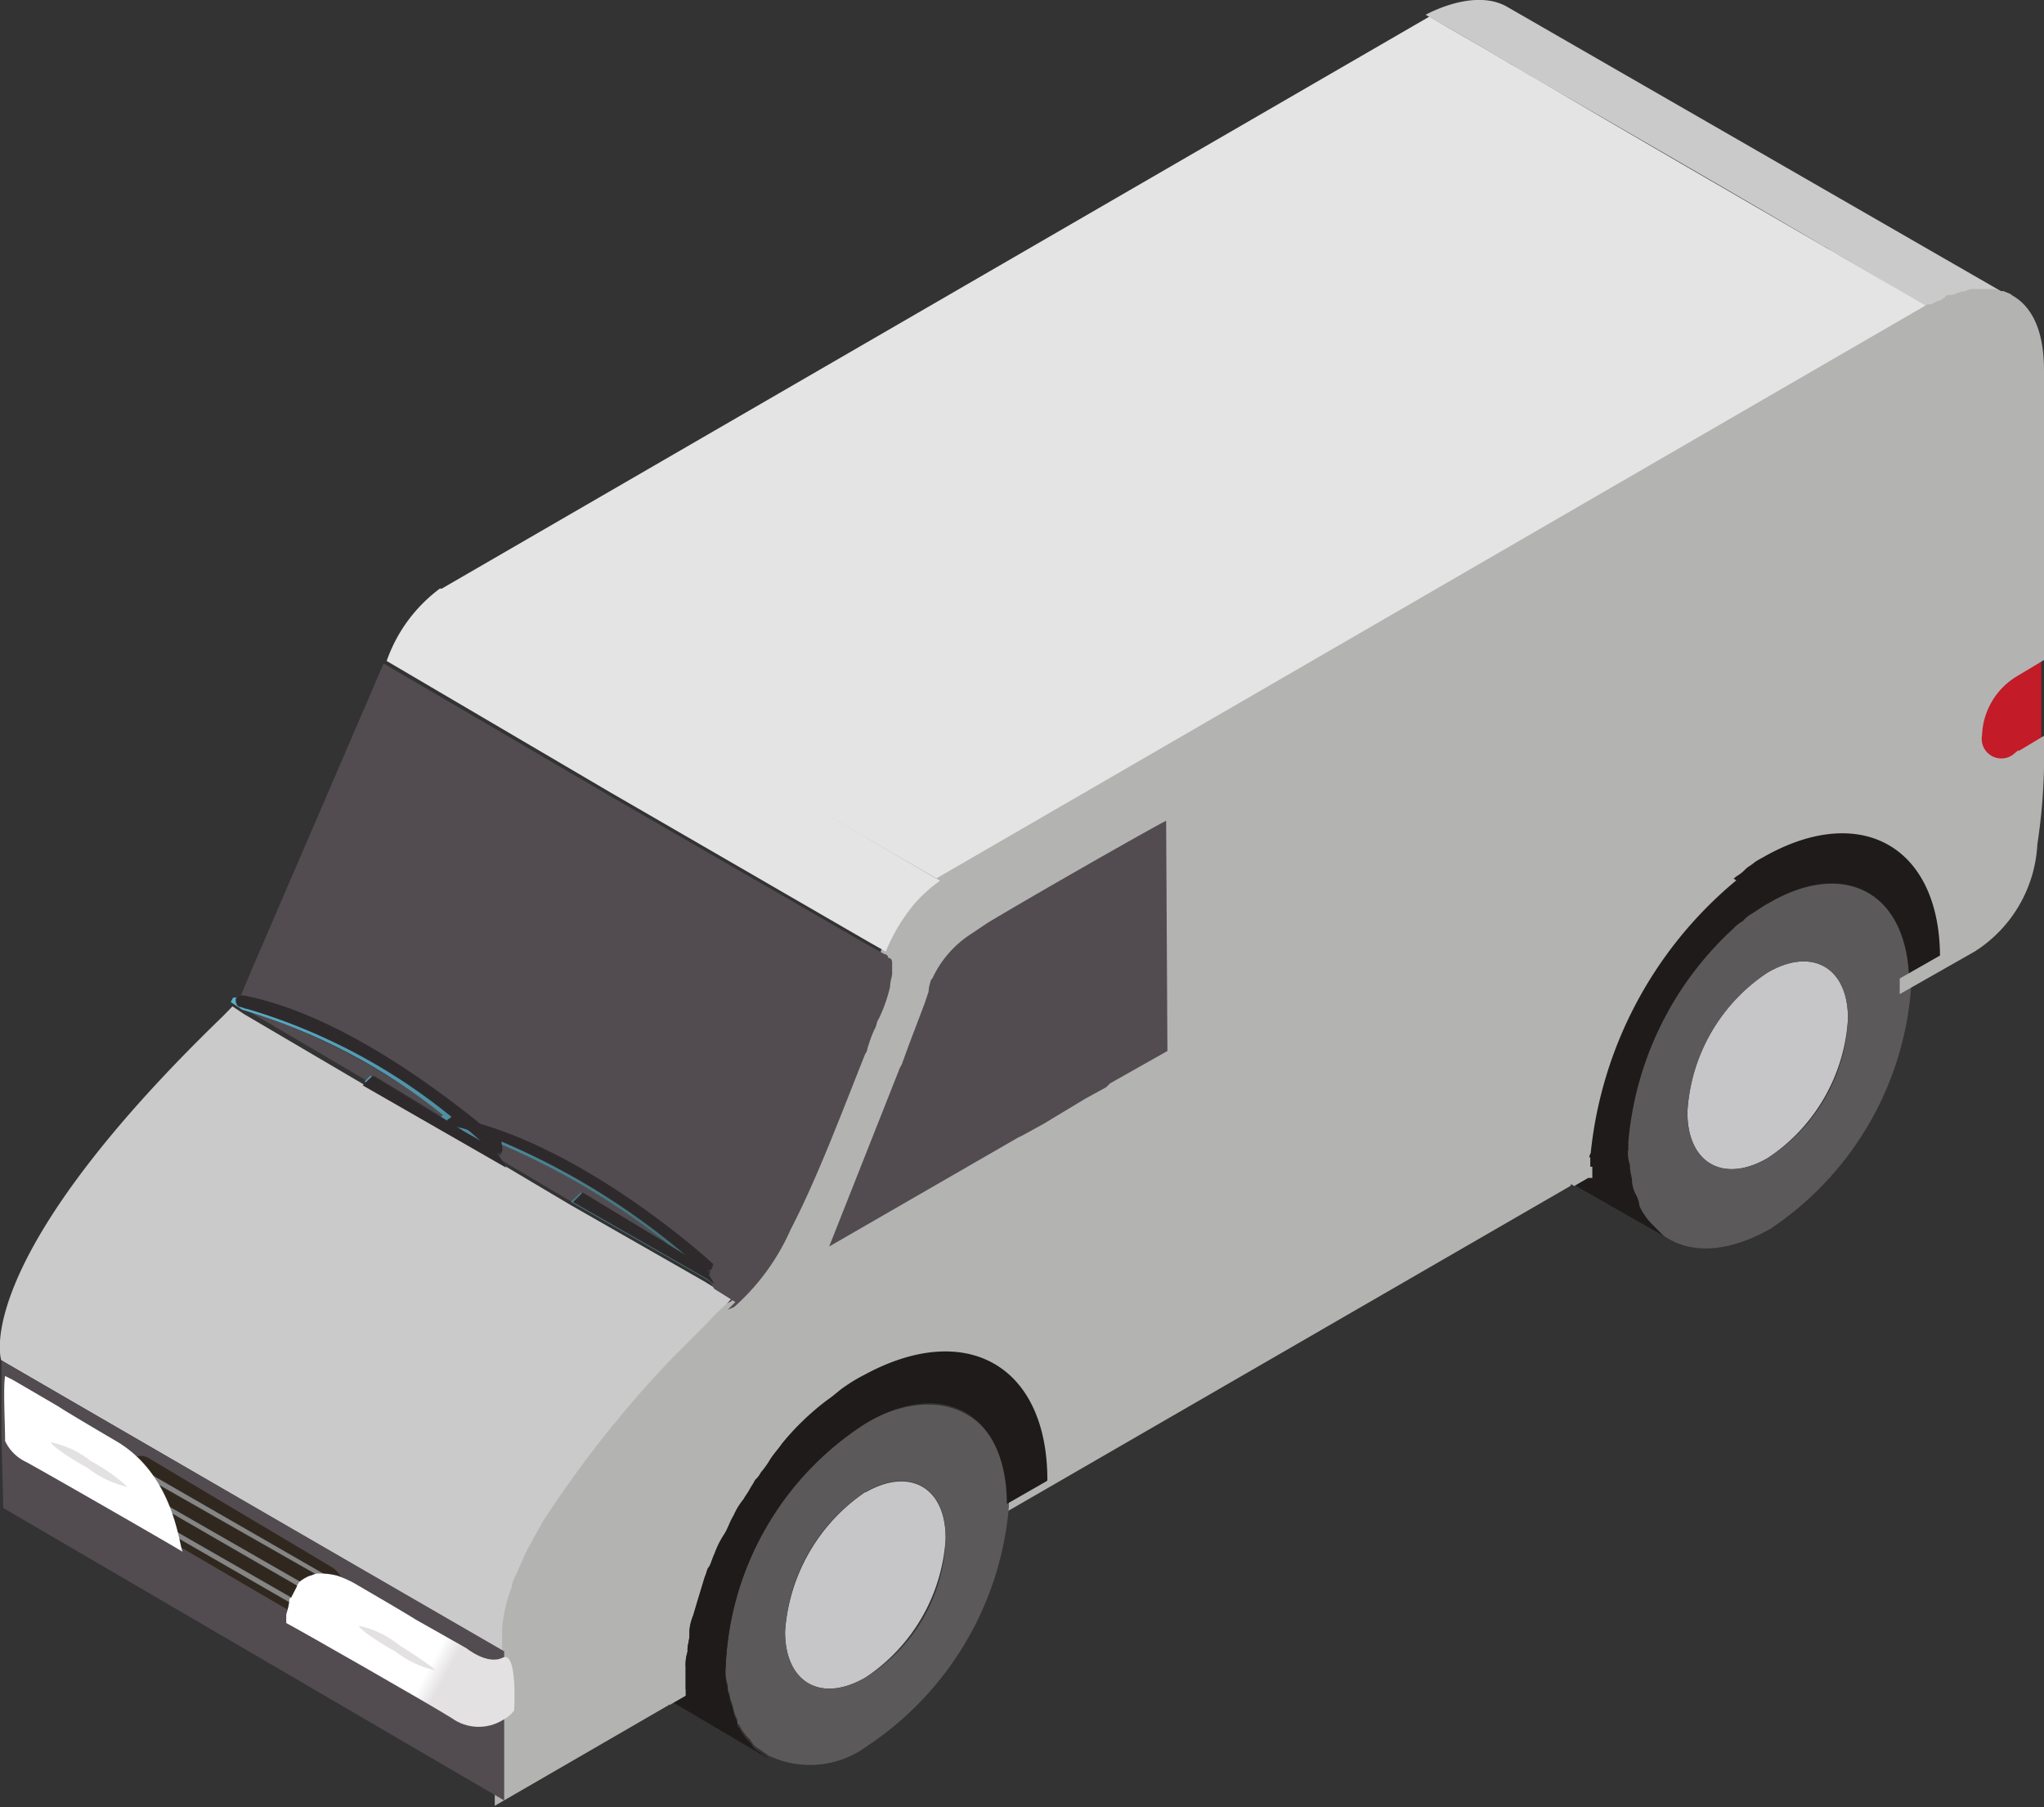 <svg id="Capa_1" data-name="Capa 1" xmlns="http://www.w3.org/2000/svg" xmlns:xlink="http://www.w3.org/1999/xlink" viewBox="0 0 80.19 70.9"><rect x="0" y="0" width="80.19" height="70.9" fill="#333333" stroke="none"/><defs><style>.cls-1,.cls-14{fill:none;}.cls-2{fill:#c31b27;}.cls-3{fill:#c6c6c8;}.cls-4{fill:#1e1b1a;}.cls-5{fill:#5c595b;}.cls-6{fill:#b3b3b2;}.cls-7{fill:#afb0b0;}.cls-8{fill:#5f5e60;}.cls-9{fill:#e5e4e4;}.cls-10{fill:#cbcaca;}.cls-11{fill:#524c50;}.cls-12{clip-path:url(#clip-path);}.cls-13{fill:url(#Degradado_sin_nombre_256);}.cls-14{stroke:#b3b3b2;stroke-miterlimit:22.93;stroke-width:0.22px;}.cls-15{fill:#30281f;}.cls-16{fill:#858586;}.cls-17{clip-path:url(#clip-path-2);}.cls-18{fill:url(#Degradado_sin_nombre_257);}.cls-19{fill:#fff;}.cls-20{fill:#e3e1e2;}.cls-21{fill:#2e2a2c;}</style><clipPath id="clip-path" transform="translate(-53.83 -53.19)"><path class="cls-1" d="M81.86,103.57l-.38-.23-5.25-3,.38-.37,3.6,2.17a28.43,28.43,0,0,0-7.06-4.2c.15.08.23.15.23.23a.22.22,0,0,1,0,.3H73.3l.15.22-5.32-3.07.23-.23L71.13,97l.08-.07a23.07,23.07,0,0,0-7.88-4.13l-.45-.3.08-.15a.28.28,0,0,1,.22-.07c3.53.67,7.2,3.37,9,4.8,4.58,1.27,9.08,5.32,9.3,5.55a.22.22,0,0,1,0,.3h-.07Z"/></clipPath><linearGradient id="Degradado_sin_nombre_256" x1="8.83" y1="44.76" x2="27.58" y2="44.76" gradientUnits="userSpaceOnUse"><stop offset="0" stop-color="#59afcc"/><stop offset="1" stop-color="#446a70"/></linearGradient><clipPath id="clip-path-2" transform="translate(-53.83 -53.19)"><path class="cls-1" d="M74,120.29a1.23,1.23,0,0,1-.45.38,1.81,1.81,0,0,1-2-.08c-.82-.52-6.22-3.6-6.53-3.75a1.54,1.54,0,0,1,.08-.45,2.76,2.76,0,0,0,.08-.37c0-.08,0-.15.07-.15l.23-.45c0-.08.07-.08.07-.15A1.47,1.47,0,0,1,66,115c.08,0,.15-.08.3-.08a2.63,2.63,0,0,1,.75.08,4.07,4.07,0,0,1,.68.3c2.32,1.35,2.4,1.42,2.4,1.42l2,1.13s.82.67,1.42.37.45,2.1.45,2.1"/></clipPath><linearGradient id="Degradado_sin_nombre_257" x1="10.87" y1="62.16" x2="18.95" y2="66.51" gradientUnits="userSpaceOnUse"><stop offset="0" stop-color="#fff"/><stop offset="0.74" stop-color="#fff"/><stop offset="0.82" stop-color="#e3e1e2"/><stop offset="1" stop-color="#e3e1e2"/></linearGradient></defs><path class="cls-2" d="M133.91,82.27l-1,.6a.88.88,0,0,1-1.43-.83,2.93,2.93,0,0,1,1.43-2.4l1-.6v3.23" transform="translate(-53.83 -53.19)"/><path class="cls-3" d="M123.18,91.34c1.72-1,3.15-.22,3.15,1.8a7.07,7.07,0,0,1-3.15,5.48c-1.72,1-3.15.22-3.15-1.8a7,7,0,0,1,3.15-5.48" transform="translate(-53.83 -53.19)"/><path class="cls-4" d="M123.18,88.64c-.15.08-.38.23-.6.38a1.53,1.53,0,0,0-.38.3,1.3,1.3,0,0,0-.37.3A12.18,12.18,0,0,0,117.7,98v.3a1.58,1.58,0,0,0,.08.6V99c0,.15.08.38.08.53a1.28,1.28,0,0,0,.15.52,1.12,1.12,0,0,1,.14.45,2.54,2.54,0,0,0,.53.75l.3.3a1,1,0,0,0,.3.23l-3.68-2.1-1.5-.9a7.57,7.57,0,0,0,.6-3c0-2.18.6-2.78,1.73-5.1.82-1.5,1.57-3.08,2.25-4.65l3.07,1.8Z" transform="translate(-53.83 -53.19)"/><path class="cls-5" d="M123.18,98.62c-1.72,1-3.15.22-3.15-1.8a7.07,7.07,0,0,1,3.15-5.48c1.72-1,3.15-.22,3.15,1.8a6.78,6.78,0,0,1-3.15,5.48m0-10c-.15.08-.38.23-.6.38a1.53,1.53,0,0,0-.38.3,1.3,1.3,0,0,0-.37.3A12.18,12.18,0,0,0,117.7,98v.3a1.58,1.58,0,0,0,.08.6V99c0,.15.08.38.08.53a1.28,1.28,0,0,0,.15.52,1.12,1.12,0,0,1,.14.45,2.54,2.54,0,0,0,.53.75l.3.3a1,1,0,0,0,.3.23c1,.6,2.4.52,4-.38A12.48,12.48,0,0,0,128.8,92v-.23C128.73,88.27,126.25,86.84,123.18,88.64Z" transform="translate(-53.83 -53.19)"/><path class="cls-4" d="M130.31,90.89l-1.58.9c0-3.52-2.47-5-5.55-3.15-.15.08-.37.23-.6.38a1.3,1.3,0,0,0-.37.3,1.53,1.53,0,0,0-.38.3,12.86,12.86,0,0,0-4.12,8.4v.3l-1.5.9h-.08v-.9a17,17,0,0,1,5.62-10.65c.08-.08.23-.15.3-.3a2.19,2.19,0,0,0,.38-.3c.08-.08.22-.15.3-.23s.22-.15.37-.22c4-2.1,7.21-.3,7.21,4.27" transform="translate(-53.83 -53.19)"/><path class="cls-6" d="M123.18,84.67a1.54,1.54,0,0,1-.67,1.2c-.38.22-.68.07-.68-.38v-1.8a1.53,1.53,0,0,1,.68-1.2.41.41,0,0,1,.67.38Z" transform="translate(-53.83 -53.19)"/><polygon class="cls-7" points="45.43 44.83 42.88 46.26 42.51 45.96 40.1 44.61 40.03 44.61 35.3 41.83 35.6 41.01 36.2 39.43 42.58 43.11 44.6 44.31 45.43 44.83"/><path class="cls-8" d="M99.25,97l-.82.45-1.65,1-2-1.13L89.5,94.27l.61-1.58.14-.45a1.2,1.2,0,0,1,.08-.37l6.9,4Z" transform="translate(-53.83 -53.19)"/><path class="cls-7" d="M99.63,97.27a.82.82,0,0,1-.45.75l-.83-.53-2-1.2L90,92.62l.15-.45a1.45,1.45,0,0,1,.07-.38.28.28,0,0,1,.08-.15l7,4L99.4,97V97c.23.08.23.15.23.23" transform="translate(-53.83 -53.19)"/><path class="cls-7" d="M96.7,99.44a.28.28,0,0,0-.15.08H96.4l-2.7-1.58L93,97.49l-2.47-1.42c-.45-.3-.9-.53-1.35-.83l.07-.15,4.73,2.78h0l2.4,1.42Z" transform="translate(-53.83 -53.19)"/><path class="cls-7" d="M99.63,94.42l-2.25,1.27-.15.15-.82.45-1.66,1-.82.45h0l-.15.07-7.42,4.28,2.77-7,.08-.15.3-.82.6-1.58.15-.45a1.35,1.35,0,0,1,.07-.37.24.24,0,0,1,.08-.15,4.15,4.15,0,0,1,1.5-1.73h0Z" transform="translate(-53.83 -53.19)"/><path class="cls-8" d="M99.56,97a.14.14,0,0,0-.23,0h-.08l-2-1.13-6.9-4a.25.25,0,0,1,.07-.15l7,4Z" transform="translate(-53.83 -53.19)"/><path class="cls-9" d="M129.56,65.24,90.71,87.74,71.06,76.34l38.85-22.5c1,.6,2.09,1.2,3.22,1.88.3.15.6.37.9.52,3.68,2.18,7.72,4.5,11.47,6.68.3.15.61.37.9.52l3.16,1.8" transform="translate(-53.83 -53.19)"/><path class="cls-6" d="M132.63,75.37l-4.95,2.85v-9a26.34,26.34,0,0,0,2.47-1.43c1.36-.82,2.48.6,2.48,3.08Z" transform="translate(-53.83 -53.19)"/><path class="cls-10" d="M132.78,64.87h-.08c-.07-.08-.15-.08-.29-.15h-.08c-.08,0-.15-.08-.3-.08a1.36,1.36,0,0,0-.75,0,.42.42,0,0,0-.3.08.59.59,0,0,0-.3.07c-.07,0-.22.08-.3.08s-.15,0-.15.07-.07,0-.15.08-.07.07-.15.07a1.64,1.64,0,0,0-.3.15h-.15c-1-.6-2.1-1.2-3.22-1.87-.3-.15-.6-.38-.9-.53-3.68-2.17-7.73-4.5-11.48-6.67-.3-.15-.6-.38-.9-.53-1.12-.67-2.17-1.27-3.22-1.87.15-.08,1.95-1.05,3.22-.3Z" transform="translate(-53.83 -53.19)"/><path class="cls-8" d="M96.33,99.14v.23l-2.7-1.58-.75-.45-2.47-1.42-1.35-.83.07-.15.3-.82,5.25,3.07,2,1.13a1.56,1.56,0,0,0-.38.82" transform="translate(-53.83 -53.19)"/><path class="cls-6" d="M99.63,97.27a.82.82,0,0,1-.45.75L96.7,99.44a.28.28,0,0,0-.15.08H96.4v-.23a1,1,0,0,1,.45-.75l1.65-1,.83-.45h.3v.15" transform="translate(-53.83 -53.19)"/><path class="cls-3" d="M87.78,111.74c1.72-1,3.15-.22,3.15,1.8A7.07,7.07,0,0,1,87.78,119c-1.72,1-3.15.22-3.15-1.8a7.23,7.23,0,0,1,3.15-5.48" transform="translate(-53.83 -53.19)"/><path class="cls-4" d="M82.3,118.64v.15a1.53,1.53,0,0,0,.08.6.66.66,0,0,0,.08.38.61.61,0,0,0,.07.3c.08.22.08.37.15.52s.08.15.08.3c0,0,0,.08.07.08a1.93,1.93,0,0,0,.45.6c0,.07.08.07.08.15a1,1,0,0,0,.3.22c.07.08.22.15.3.23L80.28,120l-2.47-1.42a8.4,8.4,0,0,0,1.57-2.7c.53-1.58.75-3,1.88-4.13,1.35-1.35,2.62-2.77,4-4.2l1.28.75,1.42.83a11.58,11.58,0,0,0-5.63,9.52" transform="translate(-53.83 -53.19)"/><path class="cls-11" d="M71.35,97a.07.07,0,0,0-.07.07L68.5,95.39l-.22.23-4.73-2.78A26.26,26.26,0,0,1,71.35,97" transform="translate(-53.83 -53.19)"/><path class="cls-11" d="M80.28,102.14,76.68,100l-.37.37-2.78-1.65-.15-.22h.08a.24.24,0,0,0,0-.3l-.23-.23a28.16,28.16,0,0,1,7,4.2" transform="translate(-53.83 -53.19)"/><g class="cls-12"><rect class="cls-13" x="9.06" y="39.13" width="18.97" height="11.25"/></g><path class="cls-6" d="M116.13,98.39a16.12,16.12,0,0,1,5.63-10.65l-3.08-1.8c-.67,1.58-3.23,3.15-4,4.65a8.32,8.32,0,0,0-1.34,5.1c0,1.13,1.12,2.1.75,3l1.5.9.52-.3h.08v-.22h-.08v-.23A.51.51,0,0,1,116.13,98.39ZM99.56,97l-2.1-1.28-.15.15-.83.45-1.65,1-.82.45h0l-.15.07,2.7,1.58v-.23a1,1,0,0,1,.46-.75l1.65-1,.82-.45Zm-14.48,10.5-4,4.2a9,9,0,0,0-1.88,4.12,6.91,6.91,0,0,1-1.58,2.7l2.48,1.43.52-.3v-.15h0v-.9a1.73,1.73,0,0,1,.07-.6v-.08c0-.22.08-.37.08-.6v-.15a1.71,1.71,0,0,1,.15-.6c.15-.52.3-1,.45-1.5.07-.15.07-.3.15-.37s.15-.38.22-.53a4.07,4.07,0,0,1,.38-.75c.15-.22.22-.52.37-.75a3.13,3.13,0,0,1,.38-.6c.07-.15.15-.22.22-.37s.15-.23.23-.38a1,1,0,0,0,.22-.3,3.34,3.34,0,0,0,.38-.52c.15-.23.3-.38.45-.6a9.53,9.53,0,0,1,1.8-1.73ZM73.61,118.19h0v2.55a1.27,1.27,0,0,0,.45-.37S74.2,117.89,73.61,118.19Z" transform="translate(-53.83 -53.19)"/><path class="cls-14" d="M116.13,98.39a16.12,16.12,0,0,1,5.63-10.65l-3.08-1.8c-.67,1.58-3.23,3.15-4,4.65a8.32,8.32,0,0,0-1.34,5.1c0,1.13,1.12,2.1.75,3l1.5.9.52-.3h.08v-.22h-.08v-.23A.51.51,0,0,1,116.13,98.39ZM99.56,97l-2.1-1.28-.15.15-.83.45-1.65,1-.82.45h0l-.15.07,2.7,1.58v-.23a1,1,0,0,1,.46-.75l1.65-1,.82-.45Zm-14.48,10.5-4,4.2a9,9,0,0,0-1.88,4.12,6.91,6.91,0,0,1-1.58,2.7l2.48,1.43.52-.3v-.15h0v-.9a1.73,1.73,0,0,1,.07-.6v-.08c0-.22.08-.37.08-.6v-.15a1.71,1.71,0,0,1,.15-.6c.15-.52.3-1,.45-1.5.07-.15.07-.3.15-.37s.15-.38.22-.53a4.07,4.07,0,0,1,.38-.75c.15-.22.22-.52.37-.75a3.13,3.13,0,0,1,.38-.6c.07-.15.15-.22.22-.37s.15-.23.23-.38a1,1,0,0,0,.22-.3,3.34,3.34,0,0,0,.38-.52c.15-.23.3-.38.45-.6a9.53,9.53,0,0,1,1.8-1.73ZM73.61,118.19h0v2.55a1.27,1.27,0,0,0,.45-.37S74.2,117.89,73.61,118.19Z" transform="translate(-53.83 -53.19)"/><path class="cls-6" d="M127.76,78.22v-9c.07,0,1.12-.6,2.47-1.43s2.47.6,2.47,3.08v4.5ZM101.2,93.59v-9l25.13-14.47v9Zm21.31-7.72c-.38.22-.68.07-.68-.38v-1.8a1.53,1.53,0,0,1,.68-1.2.41.41,0,0,1,.67.38v1.8A1.54,1.54,0,0,1,122.51,85.87ZM99.25,98l-2.47,1.42a.24.24,0,0,0-.15.08h-.15l-2.7-1.58-7.43,4.28,2.78-7,.08-.15.29-.82.61-1.58.14-.45a1.2,1.2,0,0,1,.08-.37.24.24,0,0,1,.08-.15A4.15,4.15,0,0,1,91.91,90h0l.67-.45c2-1.2,6.75-3.9,7-4.05v9l-2.25,1.28,2.1,1.2h.07v.22A.82.82,0,0,1,99.25,98Zm34.66-15.75-1,.6a.88.88,0,0,1-1.43-.83,2.93,2.93,0,0,1,1.43-2.4l1-.6V67.72c0-1.65-.53-2.48-1.2-2.85-.08-.08-.15-.08-.3-.15h-.08c-.07,0-.15-.08-.3-.08h-.75a.44.44,0,0,0-.3.08.61.61,0,0,0-.3.07c-.07,0-.15.08-.3.08s-.15,0-.15.07-.07,0-.15.08-.07.07-.15.07a1.64,1.64,0,0,0-.3.15h-.15L90.63,87.74a5.69,5.69,0,0,0-1,.9,7.18,7.18,0,0,0-1.13,1.88.15.15,0,0,1,.15.15.26.26,0,0,1,.08.22v.38c0,.15-.08.3-.08.52a6,6,0,0,1-.45,1.28c-.07.07-.07.22-.15.37s-.22.53-.3.83a.29.29,0,0,1-.07.15c-.9,2.25-1.88,4.87-2.93,6.9a8.91,8.91,0,0,1-2.17,3,1.64,1.64,0,0,1-.3.15l-.08.07a8.83,8.83,0,0,0-.75.75l-1.35,1.35a43,43,0,0,0-5.1,6.45c-.15.3-.3.53-.45.83a7.6,7.6,0,0,0-.38.75c-.07.15-.15.37-.22.52a1,1,0,0,0-.15.45,5.62,5.62,0,0,0-.38,1.58v1c.6-.3.38,2.1.38,2.1a1.27,1.27,0,0,1-.45.37v3.15l6.6-3.82c-.07-6.46,3.82-10.17,6.9-12.23a6.18,6.18,0,0,1,.75-.45c3.9-2.25,7.12-.45,7.12,4l-1.57.9v.23l22.2-12.83c.89-2.58,1.05-9.07,6.15-11.85.07-.07.22-.15.37-.3a1.53,1.53,0,0,0,.38-.3c.07-.07.22-.15.3-.22s.22-.15.37-.23c3.9-2.25,7.13-.45,7.13,4l-1.58.9V92l2.78-1.58a5.2,5.2,0,0,0,2.4-4.12A23.12,23.12,0,0,0,133.91,82.27Z" transform="translate(-53.83 -53.19)"/><path class="cls-14" d="M127.76,78.22v-9c.07,0,1.12-.6,2.47-1.43s2.47.6,2.47,3.08v4.5ZM101.2,93.59v-9l25.13-14.47v9Zm21.31-7.72c-.38.22-.68.07-.68-.38v-1.8a1.53,1.53,0,0,1,.68-1.2.41.41,0,0,1,.67.38v1.8A1.54,1.54,0,0,1,122.51,85.87ZM99.25,98l-2.47,1.42a.24.24,0,0,0-.15.08h-.15l-2.7-1.58-7.43,4.28,2.78-7,.08-.15.29-.82.61-1.58.14-.45a1.2,1.2,0,0,1,.08-.37.24.24,0,0,1,.08-.15A4.15,4.15,0,0,1,91.91,90h0l.67-.45c2-1.2,6.75-3.9,7-4.05v9l-2.25,1.28,2.1,1.2h.07v.22A.82.82,0,0,1,99.25,98Zm34.66-15.75-1,.6a.88.88,0,0,1-1.43-.83,2.93,2.93,0,0,1,1.43-2.4l1-.6V67.72c0-1.65-.53-2.48-1.2-2.85-.08-.08-.15-.08-.3-.15h-.08c-.07,0-.15-.08-.3-.08h-.75a.44.44,0,0,0-.3.08.61.61,0,0,0-.3.07c-.07,0-.15.08-.3.08s-.15,0-.15.07-.07,0-.15.08-.07.07-.15.07a1.64,1.64,0,0,0-.3.15h-.15L90.63,87.74a5.69,5.69,0,0,0-1,.9,7.18,7.18,0,0,0-1.13,1.88.15.15,0,0,1,.15.15.26.26,0,0,1,.08.22v.38c0,.15-.08.3-.08.52a6,6,0,0,1-.45,1.28c-.07.07-.07.22-.15.37s-.22.53-.3.83a.29.29,0,0,1-.07.15c-.9,2.25-1.88,4.87-2.93,6.9a8.91,8.91,0,0,1-2.17,3,1.64,1.64,0,0,1-.3.15l-.08.07a8.83,8.83,0,0,0-.75.75l-1.35,1.35a43,43,0,0,0-5.1,6.45c-.15.3-.3.53-.45.83a7.6,7.6,0,0,0-.38.75c-.07.15-.15.37-.22.52a1,1,0,0,0-.15.45,5.62,5.62,0,0,0-.38,1.58v1c.6-.3.38,2.1.38,2.1a1.27,1.27,0,0,1-.45.37v3.15l6.6-3.82c-.07-6.46,3.82-10.17,6.9-12.23a6.18,6.18,0,0,1,.75-.45c3.9-2.25,7.12-.45,7.12,4l-1.57.9v.23l22.2-12.83c.89-2.58,1.05-9.07,6.15-11.85.07-.07.22-.15.37-.3a1.53,1.53,0,0,0,.38-.3c.07-.07.22-.15.3-.22s.22-.15.37-.23c3.9-2.25,7.13-.45,7.13,4l-1.58.9V92l2.78-1.58a5.2,5.2,0,0,0,2.4-4.12A23.12,23.12,0,0,0,133.91,82.27Z" transform="translate(-53.83 -53.19)"/><polygon class="cls-6" points="72.5 25.86 47.38 40.41 47.3 31.41 72.43 16.86 72.5 25.86"/><path class="cls-5" d="M87.78,119c-1.72,1-3.15.22-3.15-1.8a7.07,7.07,0,0,1,3.15-5.48c1.72-1,3.15-.22,3.15,1.8A6.59,6.59,0,0,1,87.78,119m0-10a11.93,11.93,0,0,0-5.48,9.53v.15a1.58,1.58,0,0,0,.08.6.62.62,0,0,0,.08.37.59.59,0,0,0,.07.3c.08.23.08.38.15.53s.08.15.08.3a.07.07,0,0,0,.07.07,1.82,1.82,0,0,0,.45.6c0,.08.08.08.08.15a1,1,0,0,0,.3.23c.07.07.22.15.3.22a3.77,3.77,0,0,0,3.9-.37,12.52,12.52,0,0,0,5.55-9.38v-.22C93.33,108.74,90.86,107.32,87.78,109Z" transform="translate(-53.83 -53.19)"/><path class="cls-4" d="M94.9,111.29l-1.57.9c0-3.52-2.47-5-5.55-3.15a11.93,11.93,0,0,0-5.48,9.53l-1.57.9v-.9a1.53,1.53,0,0,1,.08-.6v-.08c0-.22.07-.37.07-.6v-.15a2,2,0,0,1,.15-.6c.15-.52.3-1,.45-1.5.08-.15.08-.3.15-.37s.15-.38.23-.53a3.47,3.47,0,0,1,.37-.75c.15-.22.23-.52.38-.75A2.64,2.64,0,0,1,83,112c.08-.15.15-.22.23-.37s.15-.23.22-.38a1,1,0,0,0,.23-.3,3.34,3.34,0,0,0,.37-.52c.15-.23.3-.38.45-.6a10.17,10.17,0,0,1,1.8-1.73c.23-.15.45-.37.68-.52a6.18,6.18,0,0,1,.75-.45c4-2.18,7.19-.38,7.19,4.12" transform="translate(-53.83 -53.19)"/><path class="cls-11" d="M99.63,94.42l-2.25,1.27-.15.15-.82.45-1.66,1-.82.45h0l-.15.07-7.42,4.28,2.77-7,.08-.15.3-.82.6-1.58.15-.45a1.35,1.35,0,0,1,.07-.37.24.24,0,0,1,.08-.15,4.15,4.15,0,0,1,1.5-1.73h0l.67-.45c2-1.2,6.75-3.9,7-4Z" transform="translate(-53.83 -53.19)"/><path class="cls-10" d="M82.68,104c-.08.07-.23.22-.3.3l-.08.07a8.83,8.83,0,0,0-.75.75l-1.35,1.35a43.63,43.63,0,0,0-5.1,6.45c-.15.3-.3.53-.45.83a5.68,5.68,0,0,0-.37.75c-.08.15-.15.37-.23.52a1.14,1.14,0,0,0-.15.45,5.9,5.9,0,0,0-.37,1.58v.9l-19.65-11.4c-.08-.23-1-4.13,8.7-13.5l.37-.38.45.3,4.73,2.78,5.32,3.07,2.78,1.65,5.25,3,.37.23Z" transform="translate(-53.83 -53.19)"/><polygon class="cls-11" points="19.78 70.63 0.13 59.16 0.06 56.53 0.06 53.98 0.06 53.38 19.78 64.78 19.78 65.01 19.78 67.48 19.78 70.63"/><path class="cls-9" d="M90.71,87.74a5.73,5.73,0,0,0-1,.9,7.18,7.18,0,0,0-1.13,1.88l-.67-.38L77.8,84.29,69,79.12a6,6,0,0,1,2.1-2.85Z" transform="translate(-53.83 -53.19)"/><path class="cls-15" d="M66.85,114.67c.53.3.83,1.57.83,2.1s-.45.75-1.05.45l-7.2-4.2a2.21,2.21,0,0,1-1-1.65c0-.6.6-1.28,1.2-1Z" transform="translate(-53.83 -53.19)"/><path class="cls-16" d="M58.9,110.54c-.07,0-.07.08-.15.15l8.78,5c0-.08-.08-.15-.08-.23Z" transform="translate(-53.83 -53.19)"/><path class="cls-16" d="M58.53,112a.65.65,0,0,0,.15.3l8.85,5.1c.08,0,.08-.08.15-.15Z" transform="translate(-53.83 -53.19)"/><path class="cls-16" d="M58.46,111.14a.24.24,0,0,1-.08.15l9.23,5.33v-.23Z" transform="translate(-53.83 -53.19)"/><g class="cls-17"><rect class="cls-18" x="11.23" y="61.71" width="9.15" height="6.23"/></g><path class="cls-19" d="M58.38,109.72c-2.18-1.28-2.25-1.35-2.25-1.35l-1.8-1.05-.3-.15c-.08.45,0,1.87,0,2.55a1.71,1.71,0,0,0,.82.82c.83.45,5.93,3.38,6.15,3.53-.14-.15-.3-3-2.62-4.35" transform="translate(-53.83 -53.19)"/><path class="cls-20" d="M70.91,118.72a4.11,4.11,0,0,1-1.58-.75c-.82-.45-1.42-.9-1.42-1a3.77,3.77,0,0,1,1.57.75c.83.52,1.5,1,1.43,1" transform="translate(-53.83 -53.19)"/><path class="cls-20" d="M58.83,111.52a4,4,0,0,1-1.57-.75c-.83-.45-1.43-.9-1.43-1a3.78,3.78,0,0,1,1.58.75,6.62,6.62,0,0,1,1.42,1" transform="translate(-53.83 -53.19)"/><path class="cls-11" d="M88.83,91v.37c0,.15-.08.3-.08.53a6,6,0,0,1-.45,1.27c-.07.08-.07.23-.15.38s-.22.52-.3.82a.25.25,0,0,1-.07.15c-.9,2.25-1.88,4.88-2.93,6.9a8.81,8.81,0,0,1-2.17,3c-.08.08-.15.08-.3.15l.3-.3-.83-.52-.3-.53h.08a.22.22,0,0,0,0-.3c-.23-.15-4.8-4.27-9.3-5.55-1.8-1.42-5.48-4-9-4.8a.25.25,0,0,0-.22.08l.6-1.43,5.17-12,8.85,5.18,10.13,5.85.67.37a.16.16,0,0,1,.15.15c.15,0,.15.15.15.23" transform="translate(-53.83 -53.19)"/><polygon class="cls-21" points="19.86 45.81 14.23 42.58 14.38 42.43 14.61 42.21 17.38 43.86 18.2 44.38 18.2 44.38 19.41 45.06 19.48 45.21 19.63 45.43 19.86 45.81"/><polygon class="cls-21" points="28.03 50.38 27.73 50.16 22.48 47.16 22.86 46.78 26.45 48.96 27.66 49.71 27.73 49.86 28.03 50.38"/><path class="cls-21" d="M73.46,98.39h0a.24.24,0,0,1-.15.08c-.08,0-.08,0-.15-.08s-.38-.37-1-.9h0c-.23-.15-.46-.37-.76-.6a23,23,0,0,0-7.87-4.12c-.08,0-.23-.08-.3-.08s-.15-.15-.15-.22v-.08a.07.07,0,0,1,.08-.07.26.26,0,0,1,.22-.08c3.53.68,7.2,3.38,9,4.8.38.3.68.6.9.75s.23.15.23.23.07.3,0,.37" transform="translate(-53.83 -53.19)"/><path class="cls-21" d="M81.63,103h0a.24.24,0,0,1-.15.08c-.08,0-.08,0-.15-.08a12.43,12.43,0,0,0-1-.9,28.16,28.16,0,0,0-7-4.2c-.37-.15-.75-.22-1.12-.37h0a2.14,2.14,0,0,0-.68-.15c-.15,0-.22-.15-.15-.23a.07.07,0,0,1,.08-.07l.07-.08h.15l.83.23c4.57,1.27,9.07,5.32,9.3,5.55a.55.55,0,0,1-.08.22" transform="translate(-53.83 -53.19)"/></svg>